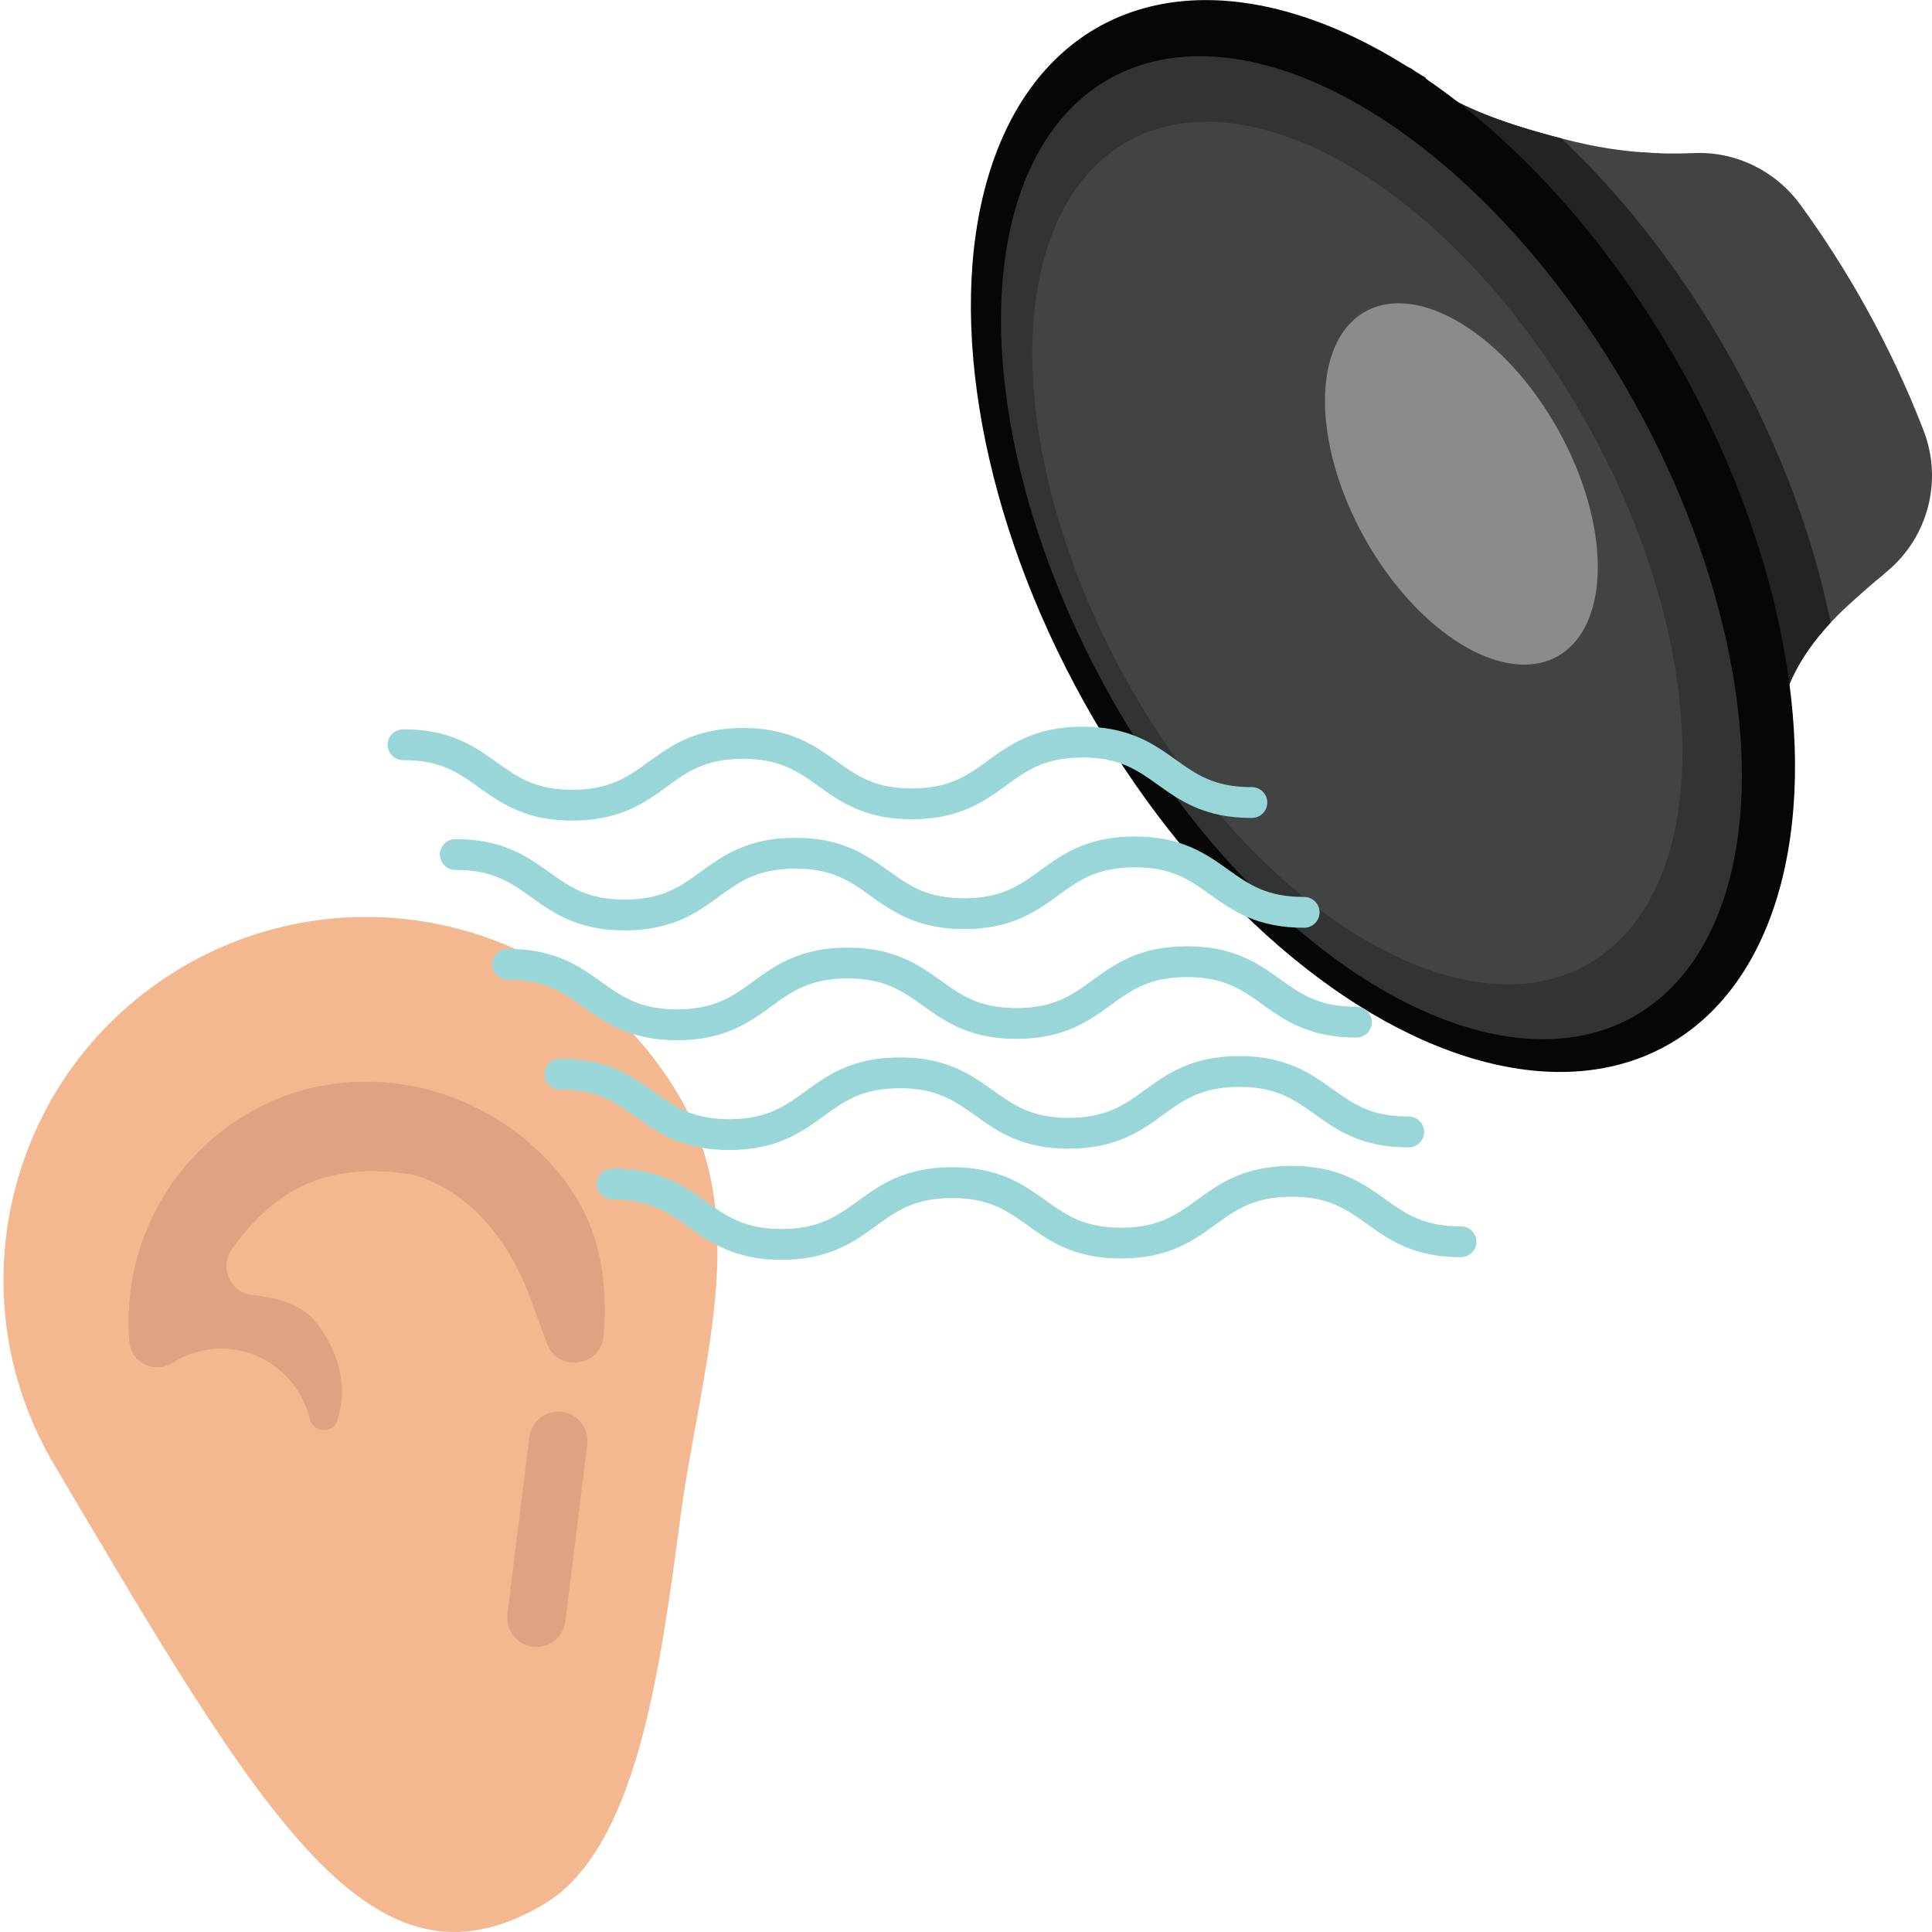 <?xml version="1.0" encoding="utf-8"?>
<!-- Generator: Adobe Illustrator 18.0.0, SVG Export Plug-In . SVG Version: 6.00 Build 0)  -->
<!DOCTYPE svg PUBLIC "-//W3C//DTD SVG 1.1//EN" "http://www.w3.org/Graphics/SVG/1.1/DTD/svg11.dtd">
<svg version="1.1" xmlns="http://www.w3.org/2000/svg" xmlns:xlink="http://www.w3.org/1999/xlink" x="0px" y="0px" width="556px"
	 height="556px" viewBox="0 0 556 556" enable-background="new 0 0 556 556" xml:space="preserve">
<g id="normal" display="none">
	<g display="inline">
		<path fill="#F4B891" d="M195.304,315.174c21.686,36.683,6.151,78.748,0.396,122.272s-12.621,94.86-39.214,110.582
			c-49.638,29.345-80.548-24.435-140.937-126.585C-13.798,371.805,2.653,307.776,52.291,278.43
			C101.93,249.085,165.959,265.536,195.304,315.174z"/>
		<path fill="#EB8267" d="M156.433,424.287"/>
		<path fill="#E0A280" d="M159.856,336.414c-21.75-25.148-58.519-32.881-87.492-16.57c-24.559,13.827-37.362,40.229-35.121,66.417
			c0.518,6.051,7.297,9.161,12.439,5.929c7.857-4.94,17.988-5.634,26.656-0.772c6.725,3.773,11.17,10.04,12.825,16.993
			c0.958,4.026,6.669,4.28,7.914,0.333c2.171-6.883,2.266-15.962-4.614-26.179c-0.821-1.171-1.688-2.258-2.6-3.223
			c-4.149-4.388-11.09-6.065-17.116-6.631c-6.198-0.582-9.579-7.475-6.331-12.787c12.241-17.346,27.275-25.915,52.306-21.89
			c16.54,4.589,27.877,19.229,33.807,35.337l4.884,13.266c3.136,8.519,15.607,6.722,16.306-2.329
			C175.035,367.243,172.478,351.007,159.856,336.414z"/>
		<path fill="#E0A280" d="M153.327,473.913L153.327,473.913c-4.607-0.57-7.88-4.768-7.309-9.375l6.304-50.909
			c0.57-4.607,4.768-7.879,9.375-7.309h0c4.607,0.57,7.88,4.768,7.309,9.375l-6.304,50.909
			C162.132,471.211,157.934,474.484,153.327,473.913z"/>
	</g>
	<g display="inline">
		<path fill="none" stroke="#98D6D8" stroke-width="16" stroke-linecap="round" stroke-linejoin="round" stroke-miterlimit="10" d="
			M188.483,149.387c-15.796,35.835-12.635,84.3,12.047,127.887s64.616,71.229,103.473,76.116"/>
		<path fill="none" stroke="#98D6D8" stroke-width="16" stroke-linecap="round" stroke-linejoin="round" stroke-miterlimit="10" d="
			M223.753,157.203c-12.538,28.443-10.028,66.911,9.562,101.506s51.287,56.535,82.128,60.415"/>
		<path fill="none" stroke="#98D6D8" stroke-width="16" stroke-linecap="round" stroke-linejoin="round" stroke-miterlimit="10" d="
			M256.872,159.282c-10.095,22.901-8.074,53.873,7.699,81.728s41.294,45.52,66.126,48.643"/>
	</g>
	<g display="inline">
		<path fill="#424343" d="M540.122,166.91l-55.994-60.578l-16.18-39.197l3.421-23.39c5.699,0.486,11.102,0.542,16.12,0.314
			c12.025-0.548,23.499,5.107,30.6,14.827c6.641,9.09,12.912,18.854,18.69,29.225c6.628,11.897,12.234,23.924,16.83,35.871
			c5.522,14.356,1.268,30.656-10.569,40.477C542.084,165.249,541.112,166.067,540.122,166.91z"/>
		<path fill="#424343" d="M347.812,187.033c-45.087-80.93-4.496-169.881-4.496-169.881l62.469,2.371
			c1.396,1.01,2.918,1.96,4.524,2.865l-0.056,0.061c0,0,4.546,9.176,43.448,18.457c8.318,1.985,16.266,2.928,23.63,3.196
			c13.76,14.895,26.575,32.469,37.597,52.254c12.817,23.007,21.825,46.504,27.078,68.964c-3.252,2.724-6.7,5.731-10.313,9.044
			c-18.568,17.024-19.881,31.682-19.599,37.157C490.235,227.546,388.508,260.08,347.812,187.033z"/>
		<path fill="#232323" d="M347.812,187.033c-45.087-80.93-4.496-169.881-4.496-169.881l62.469,2.371
			c1.396,1.01,2.919,1.96,4.524,2.865l-0.056,0.061c0,0,4.216,8.475,39.077,17.374c18.069,17.034,34.977,38.622,48.99,63.774
			c14.083,25.279,23.56,51.148,28.515,75.586c-13.929,14.927-14.996,27.387-14.74,32.337
			C490.235,227.546,388.508,260.08,347.812,187.033z"/>
		
			<ellipse transform="matrix(-0.874 0.487 -0.487 -0.874 821.121 95.101)" fill="#050707" cx="398.209" cy="154.198" rx="98.353" ry="167.743"/>
		
			<ellipse transform="matrix(-0.874 0.487 -0.487 -0.874 816.556 103.016)" fill="#323335" cx="394.898" cy="157.562" rx="86.407" ry="154.506"/>
		
			<ellipse transform="matrix(-0.874 0.487 -0.487 -0.874 809.705 107.882)" fill="#424343" cx="390.841" cy="159.105" rx="75.823" ry="135.581"/>
		
			<ellipse transform="matrix(-0.874 0.487 -0.487 -0.874 856.117 56.012)" fill="#8C8B8B" cx="420.783" cy="139.199" rx="31.893" ry="56.761"/>
		<path fill="#323335" d="M468.809,55.021"/>
	</g>
</g>
<g id="loud" display="none">
	<g display="inline">
		<path fill="#F4B891" d="M195.304,315.174c21.686,36.683,6.151,78.748,0.396,122.272s-12.621,94.86-39.214,110.582
			c-49.638,29.345-80.548-24.435-140.937-126.585C-13.798,371.805,2.653,307.776,52.291,278.43
			C101.93,249.085,165.959,265.536,195.304,315.174z"/>
		<path fill="#EB8267" d="M156.433,424.287"/>
		<path fill="#E0A280" d="M159.856,336.414c-21.75-25.148-58.519-32.881-87.492-16.57c-24.559,13.827-37.362,40.229-35.121,66.417
			c0.518,6.051,7.297,9.161,12.439,5.929c7.857-4.94,17.988-5.634,26.656-0.772c6.725,3.773,11.17,10.04,12.825,16.993
			c0.958,4.026,6.669,4.28,7.914,0.333c2.171-6.883,2.266-15.962-4.614-26.179c-0.821-1.171-1.688-2.258-2.6-3.223
			c-4.149-4.388-11.09-6.065-17.116-6.631c-6.198-0.582-9.579-7.475-6.331-12.787c12.241-17.346,27.275-25.915,52.306-21.89
			c16.54,4.589,27.877,19.229,33.807,35.337l4.884,13.266c3.136,8.519,15.607,6.722,16.306-2.329
			C175.035,367.243,172.478,351.007,159.856,336.414z"/>
		<path fill="#E0A280" d="M153.327,473.913L153.327,473.913c-4.607-0.57-7.88-4.768-7.309-9.375l6.304-50.909
			c0.57-4.607,4.768-7.879,9.375-7.309h0c4.607,0.57,7.88,4.768,7.309,9.375l-6.304,50.909
			C162.132,471.211,157.934,474.484,153.327,473.913z"/>
	</g>
	<g display="inline">
		<path fill="#424343" d="M540.122,166.91l-55.994-60.578l-16.18-39.197l3.421-23.39c5.699,0.486,11.102,0.542,16.12,0.314
			c12.025-0.548,23.499,5.107,30.6,14.827c6.641,9.09,12.912,18.854,18.69,29.225c6.628,11.897,12.234,23.924,16.83,35.871
			c5.522,14.356,1.268,30.656-10.569,40.477C542.084,165.249,541.112,166.067,540.122,166.91z"/>
		<path fill="#424343" d="M347.812,187.033c-45.087-80.93-4.496-169.881-4.496-169.881l62.469,2.371
			c1.396,1.01,2.918,1.96,4.524,2.865l-0.056,0.061c0,0,4.546,9.176,43.448,18.457c8.318,1.985,16.266,2.928,23.63,3.196
			c13.76,14.895,26.575,32.469,37.597,52.254c12.817,23.007,21.825,46.504,27.078,68.964c-3.252,2.724-6.7,5.731-10.313,9.044
			c-18.568,17.024-19.881,31.682-19.599,37.157C490.235,227.546,388.508,260.08,347.812,187.033z"/>
		<path fill="#232323" d="M347.812,187.033c-45.087-80.93-4.496-169.881-4.496-169.881l62.469,2.371
			c1.396,1.01,2.919,1.96,4.524,2.865l-0.056,0.061c0,0,4.216,8.475,39.077,17.374c18.069,17.034,34.977,38.622,48.99,63.774
			c14.083,25.279,23.56,51.148,28.515,75.586c-13.929,14.927-14.996,27.387-14.74,32.337
			C490.235,227.546,388.508,260.08,347.812,187.033z"/>
		
			<ellipse transform="matrix(-0.874 0.487 -0.487 -0.874 821.121 95.101)" fill="#050707" cx="398.209" cy="154.198" rx="98.353" ry="167.743"/>
		
			<ellipse transform="matrix(-0.874 0.487 -0.487 -0.874 816.556 103.016)" fill="#323335" cx="394.898" cy="157.562" rx="86.407" ry="154.506"/>
		
			<ellipse transform="matrix(-0.874 0.487 -0.487 -0.874 809.705 107.882)" fill="#424343" cx="390.841" cy="159.105" rx="75.823" ry="135.581"/>
		
			<ellipse transform="matrix(-0.874 0.487 -0.487 -0.874 856.117 56.012)" fill="#8C8B8B" cx="420.783" cy="139.199" rx="31.893" ry="56.761"/>
		<path fill="#323335" d="M468.809,55.021"/>
	</g>
	<g display="inline">
		<path fill="#F9C32C" d="M207.912,185.204l6.268,130.704c0.165,3.431,3.978,5.399,6.87,3.547l41.164-26.371
			c3.001-1.922,6.934,0.271,6.875,3.834l-1.579,95.393c-0.064,3.858,5.518,4.457,6.275,0.673l29.805-149.134
			c0.772-3.863-3.472-6.761-6.789-4.636l-37.102,23.769c-3.2,2.05-7.335-0.579-6.837-4.346l14.742-111.406
			c0.401-3.028-2.923-5.14-5.494-3.493l-48.995,31.388C209.702,177.313,207.717,181.156,207.912,185.204z"/>
		<path fill="#E1A825" d="M277.905,372.364l25.684-128.514c0.772-3.863-3.472-6.761-6.789-4.636l-37.102,23.769
			c-3.2,2.05-7.335-0.579-6.837-4.346l14.742-111.406c0.401-3.028-2.923-5.14-5.494-3.493l-10.031,6.426l-12.704,126.204
			c0.165,3.431,3.978,5.399,6.87,3.547l41.164-26.371c3.001-1.922,6.934,0.271,6.875,3.834L277.905,372.364z"/>
	</g>
</g>
<g id="calm">
	<g>
		<path fill="#F4B891" d="M195.304,315.174c21.686,36.683,6.151,78.748,0.396,122.272s-12.621,94.86-39.214,110.582
			c-49.638,29.345-80.548-24.435-140.937-126.585C-13.798,371.805,2.653,307.776,52.291,278.43
			C101.93,249.085,165.959,265.536,195.304,315.174z"/>
		<path fill="#EB8267" d="M156.433,424.287"/>
		<path fill="#E0A280" d="M159.856,336.414c-21.75-25.148-58.519-32.881-87.492-16.57c-24.559,13.827-37.362,40.229-35.121,66.417
			c0.518,6.051,7.297,9.161,12.439,5.929c7.857-4.94,17.988-5.634,26.656-0.772c6.725,3.773,11.17,10.04,12.825,16.993
			c0.958,4.026,6.669,4.28,7.914,0.333c2.171-6.883,2.266-15.962-4.614-26.179c-0.821-1.171-1.688-2.258-2.6-3.223
			c-4.149-4.388-11.09-6.065-17.116-6.631c-6.198-0.582-9.579-7.475-6.331-12.787c12.241-17.346,27.275-25.915,52.306-21.89
			c16.54,4.589,27.877,19.229,33.807,35.337l4.884,13.266c3.136,8.519,15.607,6.722,16.306-2.329
			C175.035,367.243,172.478,351.007,159.856,336.414z"/>
		<path fill="#E0A280" d="M153.327,473.913L153.327,473.913c-4.607-0.57-7.88-4.768-7.309-9.375l6.304-50.909
			c0.57-4.607,4.768-7.879,9.375-7.309h0c4.607,0.57,7.88,4.768,7.309,9.375l-6.304,50.909
			C162.132,471.211,157.934,474.484,153.327,473.913z"/>
	</g>
	<g>
		<path fill="#424343" d="M540.122,166.91l-55.994-60.578l-16.18-39.197l3.421-23.39c5.699,0.486,11.102,0.542,16.12,0.314
			c12.025-0.548,23.499,5.107,30.6,14.827c6.641,9.09,12.912,18.854,18.69,29.225c6.628,11.897,12.234,23.924,16.83,35.871
			c5.522,14.356,1.268,30.656-10.569,40.477C542.084,165.249,541.112,166.067,540.122,166.91z"/>
		<path fill="#424343" d="M347.812,187.033c-45.087-80.93-4.496-169.881-4.496-169.881l62.469,2.371
			c1.396,1.01,2.918,1.96,4.524,2.865l-0.056,0.061c0,0,4.546,9.176,43.448,18.457c8.318,1.985,16.266,2.928,23.63,3.196
			c13.76,14.895,26.575,32.469,37.597,52.254c12.817,23.007,21.825,46.504,27.078,68.964c-3.252,2.724-6.7,5.731-10.313,9.044
			c-18.568,17.024-19.881,31.682-19.599,37.157C490.235,227.546,388.508,260.08,347.812,187.033z"/>
		<path fill="#232323" d="M347.812,187.033c-45.087-80.93-4.496-169.881-4.496-169.881l62.469,2.371
			c1.396,1.01,2.919,1.96,4.524,2.865l-0.056,0.061c0,0,4.216,8.475,39.077,17.374c18.069,17.034,34.977,38.622,48.99,63.774
			c14.083,25.279,23.56,51.148,28.515,75.586c-13.929,14.927-14.996,27.387-14.74,32.337
			C490.235,227.546,388.508,260.08,347.812,187.033z"/>
		
			<ellipse transform="matrix(-0.874 0.487 -0.487 -0.874 821.121 95.101)" fill="#050707" cx="398.209" cy="154.198" rx="98.353" ry="167.743"/>
		
			<ellipse transform="matrix(-0.874 0.487 -0.487 -0.874 816.556 103.016)" fill="#323335" cx="394.898" cy="157.562" rx="86.407" ry="154.506"/>
		
			<ellipse transform="matrix(-0.874 0.487 -0.487 -0.874 809.705 107.882)" fill="#424343" cx="390.841" cy="159.105" rx="75.823" ry="135.581"/>
		
			<ellipse transform="matrix(-0.874 0.487 -0.487 -0.874 856.117 56.012)" fill="#8C8B8B" cx="420.783" cy="139.199" rx="31.893" ry="56.761"/>
		<path fill="#323335" d="M468.809,55.021"/>
	</g>
	<g>
		<g>
			
				<path fill="none" stroke="#98D6D8" stroke-width="8.864" stroke-linecap="round" stroke-linejoin="round" stroke-miterlimit="10" d="
				M161.127,309.125c24.42-0.095,24.489,17.492,48.909,17.397c24.421-0.095,24.353-17.683,48.774-17.778
				c24.421-0.095,24.489,17.492,48.91,17.397c24.424-0.095,24.355-17.683,48.779-17.778c24.424-0.095,24.493,17.492,48.917,17.396"
				/>
		</g>
		<g>
			
				<path fill="none" stroke="#98D6D8" stroke-width="8.864" stroke-linecap="round" stroke-linejoin="round" stroke-miterlimit="10" d="
				M146.08,277.524c24.42-0.095,24.489,17.492,48.909,17.397c24.421-0.095,24.353-17.683,48.774-17.778
				c24.421-0.095,24.489,17.492,48.91,17.396c24.424-0.095,24.355-17.683,48.779-17.778c24.424-0.095,24.493,17.492,48.917,17.396"
				/>
		</g>
		<g>
			
				<path fill="none" stroke="#98D6D8" stroke-width="8.864" stroke-linecap="round" stroke-linejoin="round" stroke-miterlimit="10" d="
				M176.175,340.726c24.42-0.095,24.489,17.492,48.909,17.397c24.421-0.095,24.353-17.683,48.774-17.778
				c24.421-0.095,24.489,17.492,48.91,17.397c24.424-0.095,24.355-17.683,48.779-17.778c24.424-0.095,24.493,17.492,48.917,17.396"
				/>
		</g>
		<g>
			
				<path fill="none" stroke="#98D6D8" stroke-width="8.864" stroke-linecap="round" stroke-linejoin="round" stroke-miterlimit="10" d="
				M131.032,245.923c24.42-0.095,24.489,17.492,48.909,17.396c24.421-0.095,24.353-17.683,48.774-17.778
				c24.421-0.095,24.489,17.492,48.91,17.397c24.424-0.095,24.355-17.683,48.779-17.778c24.424-0.095,24.493,17.492,48.917,17.396"
				/>
		</g>
		<g>
			
				<path fill="none" stroke="#98D6D8" stroke-width="8.864" stroke-linecap="round" stroke-linejoin="round" stroke-miterlimit="10" d="
				M115.985,214.322c24.42-0.095,24.489,17.492,48.909,17.396c24.421-0.095,24.353-17.683,48.774-17.778
				c24.421-0.095,24.489,17.492,48.91,17.397c24.424-0.095,24.355-17.683,48.779-17.778c24.424-0.095,24.493,17.492,48.917,17.396"
				/>
		</g>
	</g>
</g>
<g id="classical" display="none">
	<g display="inline">
		<path fill="#F4B891" d="M195.304,315.174c21.686,36.683,6.151,78.748,0.396,122.272s-12.621,94.86-39.214,110.582
			c-49.638,29.345-80.548-24.435-140.937-126.585C-13.798,371.805,2.653,307.776,52.291,278.43
			C101.93,249.085,165.959,265.536,195.304,315.174z"/>
		<path fill="#EB8267" d="M156.433,424.287"/>
		<path fill="#E0A280" d="M159.856,336.414c-21.75-25.148-58.519-32.881-87.492-16.57c-24.559,13.827-37.362,40.229-35.121,66.417
			c0.518,6.051,7.297,9.161,12.439,5.929c7.857-4.94,17.988-5.634,26.656-0.772c6.725,3.773,11.17,10.04,12.825,16.993
			c0.958,4.026,6.669,4.28,7.914,0.333c2.171-6.883,2.266-15.962-4.614-26.179c-0.821-1.171-1.688-2.258-2.6-3.223
			c-4.149-4.388-11.09-6.065-17.116-6.631c-6.198-0.582-9.579-7.475-6.331-12.787c12.241-17.346,27.275-25.915,52.306-21.89
			c16.54,4.589,27.877,19.229,33.807,35.337l4.884,13.266c3.136,8.519,15.607,6.722,16.306-2.329
			C175.035,367.243,172.478,351.007,159.856,336.414z"/>
		<path fill="#E0A280" d="M153.327,473.913L153.327,473.913c-4.607-0.57-7.88-4.768-7.309-9.375l6.304-50.909
			c0.57-4.607,4.768-7.879,9.375-7.309h0c4.607,0.57,7.88,4.768,7.309,9.375l-6.304,50.909
			C162.132,471.211,157.934,474.484,153.327,473.913z"/>
	</g>
	<g display="inline">
		<path fill="#424343" d="M540.122,166.91l-55.994-60.578l-16.18-39.197l3.421-23.39c5.699,0.486,11.102,0.542,16.12,0.314
			c12.025-0.548,23.499,5.107,30.6,14.827c6.641,9.09,12.912,18.854,18.69,29.225c6.628,11.897,12.234,23.924,16.83,35.871
			c5.522,14.356,1.268,30.656-10.569,40.477C542.084,165.249,541.112,166.067,540.122,166.91z"/>
		<path fill="#424343" d="M347.812,187.033c-45.087-80.93-4.496-169.881-4.496-169.881l62.469,2.371
			c1.396,1.01,2.918,1.96,4.524,2.865l-0.056,0.061c0,0,4.546,9.176,43.448,18.457c8.318,1.985,16.266,2.928,23.63,3.196
			c13.76,14.895,26.575,32.469,37.597,52.254c12.817,23.007,21.825,46.504,27.078,68.964c-3.252,2.724-6.7,5.731-10.313,9.044
			c-18.568,17.024-19.881,31.682-19.599,37.157C490.235,227.546,388.508,260.08,347.812,187.033z"/>
		<path fill="#232323" d="M347.812,187.033c-45.087-80.93-4.496-169.881-4.496-169.881l62.469,2.371
			c1.396,1.01,2.919,1.96,4.524,2.865l-0.056,0.061c0,0,4.216,8.475,39.077,17.374c18.069,17.034,34.977,38.622,48.99,63.774
			c14.083,25.279,23.56,51.148,28.515,75.586c-13.929,14.927-14.996,27.387-14.74,32.337
			C490.235,227.546,388.508,260.08,347.812,187.033z"/>
		
			<ellipse transform="matrix(-0.874 0.487 -0.487 -0.874 821.121 95.101)" fill="#050707" cx="398.209" cy="154.198" rx="98.353" ry="167.743"/>
		
			<ellipse transform="matrix(-0.874 0.487 -0.487 -0.874 816.556 103.016)" fill="#323335" cx="394.898" cy="157.562" rx="86.407" ry="154.506"/>
		
			<ellipse transform="matrix(-0.874 0.487 -0.487 -0.874 809.705 107.882)" fill="#424343" cx="390.841" cy="159.105" rx="75.823" ry="135.581"/>
		
			<ellipse transform="matrix(-0.874 0.487 -0.487 -0.874 856.117 56.012)" fill="#8C8B8B" cx="420.783" cy="139.199" rx="31.893" ry="56.761"/>
		<path fill="#323335" d="M468.809,55.021"/>
	</g>
	<g display="inline">
		<g>
			<g>
				
					<ellipse transform="matrix(0.691 -0.723 0.723 0.691 -168.284 297.75)" fill="#98D6D8" cx="264.265" cy="345.79" rx="57.665" ry="38.924"/>
				
					<polyline fill="none" stroke="#98D6D8" stroke-width="14.606" stroke-linecap="round" stroke-linejoin="round" stroke-miterlimit="10" points="
					304.711,319.048 300.879,304.842 247.823,108.18 318.587,148.875 				"/>
			</g>
			
				<rect x="295.495" y="290.942" transform="matrix(-0.966 0.261 -0.261 -0.966 673.087 522.04)" fill="#98D6D8" width="12.916" height="29.355"/>
		</g>
		
			<path fill="none" stroke="#FFFFFF" stroke-width="5.842" stroke-linecap="round" stroke-linejoin="round" stroke-miterlimit="10" d="
			M234.905,380.062c-9.508-9.094-8.593-26.131,1.09-41.447c2.137-3.38,4.7-6.676,7.673-9.784"/>
		
			<path fill="none" stroke="#FFFFFF" stroke-width="5.842" stroke-linecap="round" stroke-linejoin="round" stroke-miterlimit="10" d="
			M293.423,311.344c9.561,9.037,8.748,26.08-0.844,41.453c-2.117,3.392-4.661,6.703-7.615,9.829"/>
	</g>
</g>
<g id="silence" display="none">
	<g display="inline">
		<path fill="#F4B891" d="M195.304,315.174c21.686,36.683,6.151,78.748,0.396,122.272s-12.621,94.86-39.214,110.582
			c-49.638,29.345-80.548-24.435-140.937-126.585C-13.798,371.805,2.653,307.776,52.291,278.43
			C101.93,249.085,165.959,265.536,195.304,315.174z"/>
		<path fill="#EB8267" d="M156.433,424.287"/>
		<path fill="#E0A280" d="M159.856,336.414c-21.75-25.148-58.519-32.881-87.492-16.57c-24.559,13.827-37.362,40.229-35.121,66.417
			c0.518,6.051,7.297,9.161,12.439,5.929c7.857-4.94,17.988-5.634,26.656-0.772c6.725,3.773,11.17,10.04,12.825,16.993
			c0.958,4.026,6.669,4.28,7.914,0.333c2.171-6.883,2.266-15.962-4.614-26.179c-0.821-1.171-1.688-2.258-2.6-3.223
			c-4.149-4.388-11.09-6.065-17.116-6.631c-6.198-0.582-9.579-7.475-6.331-12.787c12.241-17.346,27.275-25.915,52.306-21.89
			c16.54,4.589,27.877,19.229,33.807,35.337l4.884,13.266c3.136,8.519,15.607,6.722,16.306-2.329
			C175.035,367.243,172.478,351.007,159.856,336.414z"/>
		<path fill="#E0A280" d="M153.327,473.913L153.327,473.913c-4.607-0.57-7.88-4.768-7.309-9.375l6.304-50.909
			c0.57-4.607,4.768-7.879,9.375-7.309h0c4.607,0.57,7.88,4.768,7.309,9.375l-6.304,50.909
			C162.132,471.211,157.934,474.484,153.327,473.913z"/>
	</g>
	<g display="inline">
		<path fill="#424343" d="M540.122,166.91l-55.994-60.578l-16.18-39.197l3.421-23.39c5.699,0.486,11.102,0.542,16.12,0.314
			c12.025-0.548,23.499,5.107,30.6,14.827c6.641,9.09,12.912,18.854,18.69,29.225c6.628,11.897,12.234,23.924,16.83,35.871
			c5.522,14.356,1.268,30.656-10.569,40.477C542.084,165.249,541.112,166.067,540.122,166.91z"/>
		<path fill="#424343" d="M347.812,187.033c-45.087-80.93-4.496-169.881-4.496-169.881l62.469,2.371
			c1.396,1.01,2.918,1.96,4.524,2.865l-0.056,0.061c0,0,4.546,9.176,43.448,18.457c8.318,1.985,16.266,2.928,23.63,3.196
			c13.76,14.895,26.575,32.469,37.597,52.254c12.817,23.007,21.825,46.504,27.078,68.964c-3.252,2.724-6.7,5.731-10.313,9.044
			c-18.568,17.024-19.881,31.682-19.599,37.157C490.235,227.546,388.508,260.08,347.812,187.033z"/>
		<path fill="#232323" d="M347.812,187.033c-45.087-80.93-4.496-169.881-4.496-169.881l62.469,2.371
			c1.396,1.01,2.919,1.96,4.524,2.865l-0.056,0.061c0,0,4.216,8.475,39.077,17.374c18.069,17.034,34.977,38.622,48.99,63.774
			c14.083,25.279,23.56,51.148,28.515,75.586c-13.929,14.927-14.996,27.387-14.74,32.337
			C490.235,227.546,388.508,260.08,347.812,187.033z"/>
		
			<ellipse transform="matrix(-0.874 0.487 -0.487 -0.874 821.121 95.101)" fill="#050707" cx="398.209" cy="154.198" rx="98.353" ry="167.743"/>
		
			<ellipse transform="matrix(-0.874 0.487 -0.487 -0.874 816.556 103.016)" fill="#323335" cx="394.898" cy="157.562" rx="86.407" ry="154.506"/>
		
			<ellipse transform="matrix(-0.874 0.487 -0.487 -0.874 809.705 107.882)" fill="#424343" cx="390.841" cy="159.105" rx="75.823" ry="135.581"/>
		
			<ellipse transform="matrix(-0.874 0.487 -0.487 -0.874 856.117 56.012)" fill="#8C8B8B" cx="420.783" cy="139.199" rx="31.893" ry="56.761"/>
		<path fill="#323335" d="M468.809,55.021"/>
	</g>
	<g display="inline">
		
			<polyline fill="none" stroke="#EE4823" stroke-width="31.389" stroke-linecap="round" stroke-linejoin="round" stroke-miterlimit="10" points="
			289.783,272.066 303.942,257.907 499.947,61.902 		"/>
		
			<polyline fill="none" stroke="#EE4823" stroke-width="31.389" stroke-linecap="round" stroke-linejoin="round" stroke-miterlimit="10" points="
			499.947,272.066 485.788,257.907 289.783,61.902 		"/>
	</g>
</g>
</svg>
